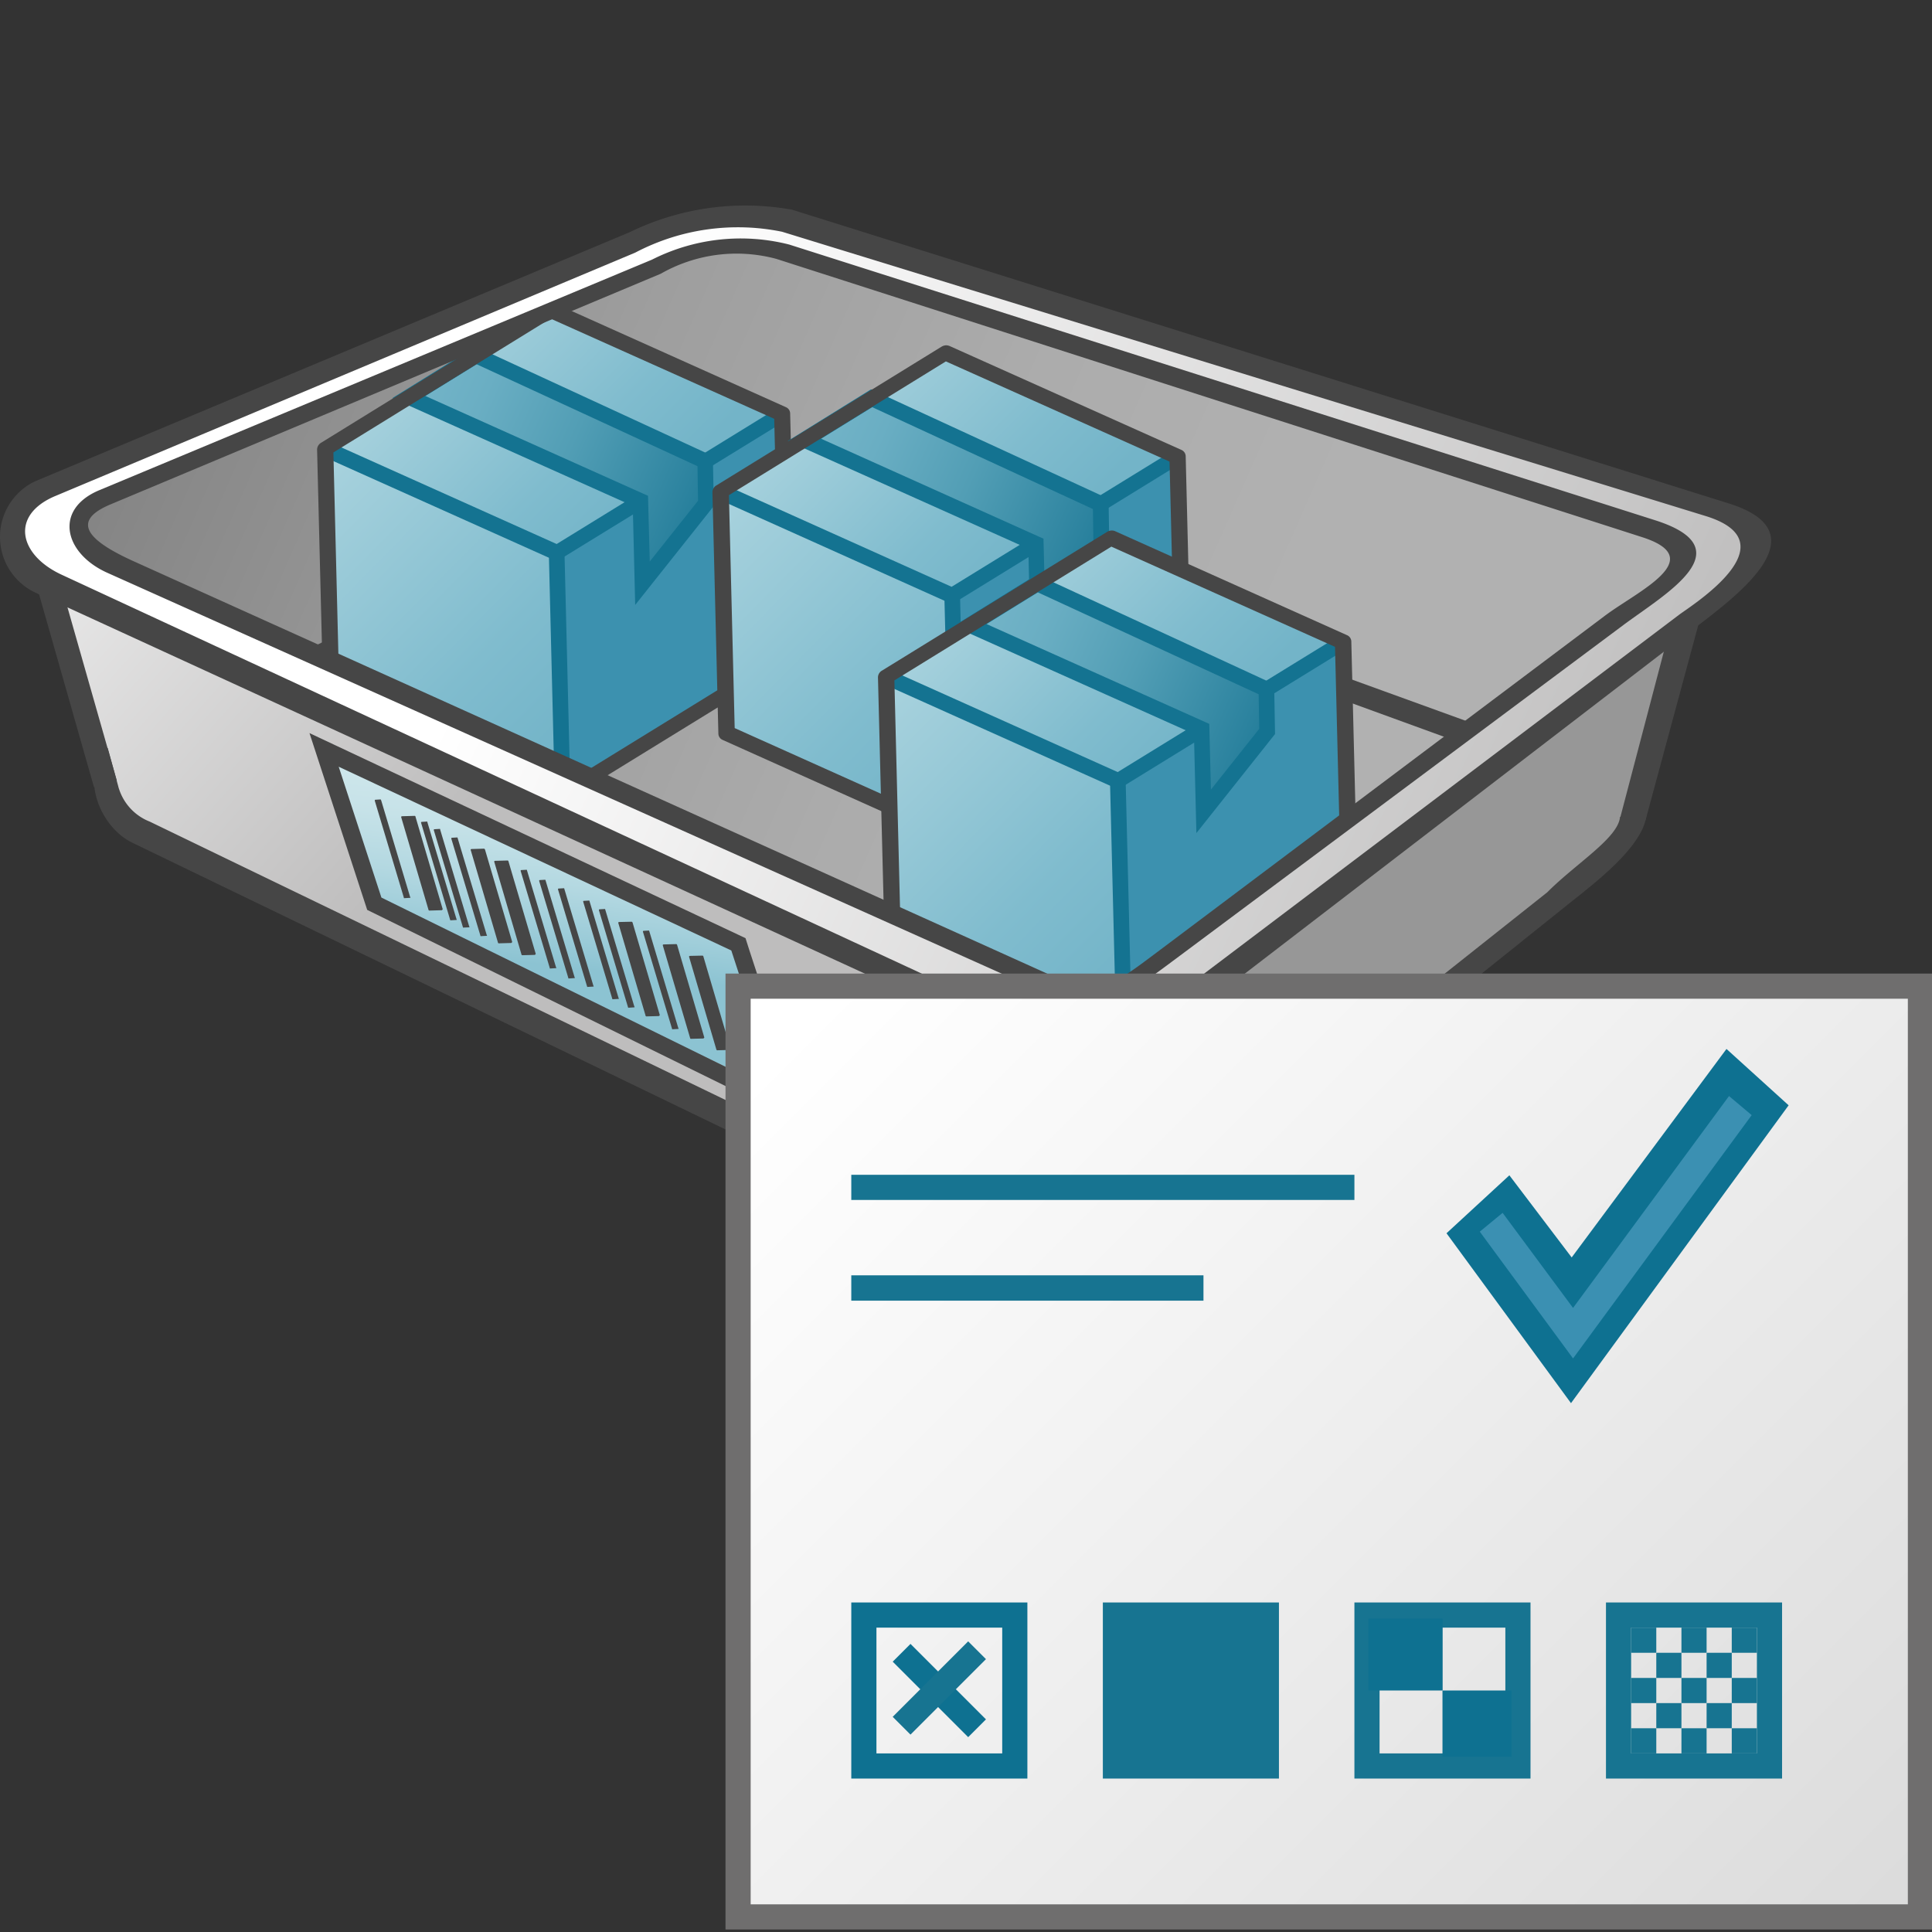 <svg id="svg2" xmlns="http://www.w3.org/2000/svg" xmlns:xlink="http://www.w3.org/1999/xlink" viewBox="0 0 48 48">
  <rect x="0" y="0" width="48" height="48" fill="#333333" stroke="none"/>
  <defs>
    <linearGradient id="linear-gradient" x1="36.528" y1="762.035" x2="6.774" y2="747.641" gradientTransform="matrix(0.953, -0.065, 0, 1.016, -3.857, -753.929)" gradientUnits="userSpaceOnUse">
      <stop offset="0" stop-color="#b1b1b1"/>
      <stop offset="0.26" stop-color="#acacac"/>
      <stop offset="0.567" stop-color="#9e9e9e"/>
      <stop offset="0.897" stop-color="#868686"/>
      <stop offset="1" stop-color="#7d7d7d"/>
    </linearGradient>
    <linearGradient id="linear-gradient-2" x1="3.034" y1="749.624" x2="16.182" y2="762.827" gradientTransform="matrix(0.953, -0.065, 0, 1.016, -3.857, -753.929)" gradientUnits="userSpaceOnUse">
      <stop offset="0" stop-color="#fff"/>
      <stop offset="1" stop-color="#bebdbd"/>
    </linearGradient>
    <linearGradient id="linear-gradient-3" x1="31.529" y1="772.671" x2="32.891" y2="772.985" gradientTransform="matrix(0.953, -0.065, 0, 1.016, -3.857, -753.929)" gradientUnits="userSpaceOnUse">
      <stop offset="0" stop-color="#bebdbd"/>
      <stop offset="1" stop-color="#979797"/>
    </linearGradient>
    <linearGradient id="linear-gradient-4" x1="747.298" y1="2033.378" x2="761.298" y2="2047.378" gradientTransform="matrix(0.405, -0.031, 0.009, 0.372, -310.805, -725.365)" gradientUnits="userSpaceOnUse">
      <stop offset="0" stop-color="#afd7e1"/>
      <stop offset="0.159" stop-color="#a4d0dc"/>
      <stop offset="0.706" stop-color="#80bcce"/>
      <stop offset="1" stop-color="#73b4c8"/>
    </linearGradient>
    <linearGradient id="linear-gradient-5" x1="737.717" y1="2042.959" x2="756.822" y2="2062.064" xlink:href="#linear-gradient-4"/>
    <linearGradient id="linear-gradient-6" x1="57.562" y1="808.547" x2="65.62" y2="816.604" gradientTransform="translate(-50.674 -736.294) scale(0.917)" xlink:href="#linear-gradient-4"/>
    <linearGradient id="linear-gradient-7" x1="83.631" y1="813.651" x2="92.358" y2="817.543" gradientTransform="translate(-66.48 -735.991) scale(0.917)" gradientUnits="userSpaceOnUse">
      <stop offset="0" stop-color="#73b4c8"/>
      <stop offset="0.175" stop-color="#6aaec3"/>
      <stop offset="0.457" stop-color="#529eb5"/>
      <stop offset="0.809" stop-color="#2c839f"/>
      <stop offset="1" stop-color="#147391"/>
    </linearGradient>
    <linearGradient id="linear-gradient-8" x1="747.297" y1="2033.379" x2="761.297" y2="2047.379" gradientTransform="matrix(0.405, -0.031, 0.009, 0.372, -300.977, -724.301)" xlink:href="#linear-gradient-4"/>
    <linearGradient id="linear-gradient-9" x1="737.719" y1="2042.957" x2="756.824" y2="2062.062" gradientTransform="matrix(0.405, -0.031, 0.009, 0.372, -300.977, -724.301)" xlink:href="#linear-gradient-4"/>
    <linearGradient id="linear-gradient-10" x1="57.563" y1="808.547" x2="65.621" y2="816.604" gradientTransform="translate(-40.847 -735.229) scale(0.917)" xlink:href="#linear-gradient-4"/>
    <linearGradient id="linear-gradient-11" x1="83.63" y1="813.653" x2="92.357" y2="817.545" gradientTransform="translate(-56.653 -734.926) scale(0.917)" xlink:href="#linear-gradient-7"/>
    <linearGradient id="linear-gradient-12" x1="747.297" y1="2033.379" x2="761.297" y2="2047.379" gradientTransform="matrix(0.405, -0.031, 0.009, 0.372, -296.862, -719.699)" xlink:href="#linear-gradient-4"/>
    <linearGradient id="linear-gradient-13" x1="737.716" y1="2042.96" x2="756.821" y2="2062.065" gradientTransform="matrix(0.405, -0.031, 0.009, 0.372, -296.862, -719.699)" xlink:href="#linear-gradient-4"/>
    <linearGradient id="linear-gradient-14" x1="57.562" y1="808.547" x2="65.62" y2="816.604" gradientTransform="translate(-36.731 -730.627) scale(0.917)" xlink:href="#linear-gradient-4"/>
    <linearGradient id="linear-gradient-15" x1="83.629" y1="813.656" x2="92.356" y2="817.548" gradientTransform="translate(-52.538 -730.324) scale(0.917)" xlink:href="#linear-gradient-7"/>
    <linearGradient id="linear-gradient-16" x1="19.435" y1="753.275" x2="46.121" y2="767.275" xlink:href="#linear-gradient-2"/>
    <linearGradient id="linear-gradient-17" x1="-85.914" y1="852.816" x2="-82.984" y2="858.308" gradientTransform="matrix(0.905, 0.428, 0.142, 0.624, -32.07, -475.949)" gradientUnits="userSpaceOnUse">
      <stop offset="0" stop-color="#cde6eb"/>
      <stop offset="0.221" stop-color="#c6e2e8"/>
      <stop offset="0.542" stop-color="#b3d8e1"/>
      <stop offset="0.921" stop-color="#93c7d5"/>
      <stop offset="1" stop-color="#8cc3d2"/>
    </linearGradient>
    <linearGradient id="linear-gradient-18" x1="173.597" y1="971.603" x2="212.597" y2="1010.603" gradientTransform="translate(-87.35 -583.063) scale(0.625)" gradientUnits="userSpaceOnUse">
      <stop offset="0" stop-color="#fff"/>
      <stop offset="1" stop-color="#dcdcdc"/>
    </linearGradient>
  </defs>
  <g id="g1119">
    <g id="g1032">
      <path id="path1405" d="M26.022,24.565c-.347-.145-5.815-2.585-12.148-5.424C1.78,13.72,1.81,13.732,1.81,13.164a.814.814,0,0,1,.323-.683c.346-.221,14.313-5.93,14.95-6.11a5.161,5.161,0,0,1,1.375-.2c.649,0,1.258.183,11.643,3.491,6.027,1.925,11.077,3.55,11.22,3.617.873.412.743.825-.524,1.651-.311.2-3.2,2.349-6.428,4.767s-6.082,4.535-6.348,4.7A1.868,1.868,0,0,1,26.022,24.565Z" stroke="#464646" stroke-linecap="square" stroke-miterlimit="3.667" stroke-width="0.017" fill="url(#linear-gradient)"/>
      <path id="path1594" d="M22.012,29.483c-4.227-2.011-11.19-5.345-16.317-7.811-2.284-1.1-2.313-1.117-2.75-1.665l-.447-.55-.6-2.383c-.33-1.312-.623-2.46-.65-2.552-.039-.123,1.029.335,3.862,1.672,2.15,1.014,7.966,3.747,12.926,6.074L27.043,26.5l-.056,2.431c-.049,2.06-.077,2.448-.191,2.551a.5.5,0,0,1-.223.126C26.525,31.607,24.472,30.652,22.012,29.483Z" stroke="#46fd46" stroke-linecap="square" stroke-miterlimit="3.667" stroke-width="0.001" fill="url(#linear-gradient-2)"/>
      <path id="path1564" d="M40.857,20.294,42.169,15.5,27.584,26.186l-.618.233-.091,5.057Z" fill="#979797"/>
      <path id="rect1687" d="M26.7,26.047l-.072.345-1.11,5.257,1.275.193,1.182-5.6Z" fill="url(#linear-gradient-3)"/>
      <path id="rect1314-4-0" d="M17.739,11.648a5.846,5.846,0,0,0-1.805.51L6.183,16.833l.484.342,9.367-4.467a4.7,4.7,0,0,1,3.215-.458l18.237,6.641L38,18.483,19.544,11.791A4.057,4.057,0,0,0,17.739,11.648ZM2.676,18.582c-.706.655-.214,1.956.612,2.355L25.931,31.883c.994.481,2.067-.631,2.992-1.375l10.05-8.052c.844-.677,2.75-2.082,1.558-2.966l-.248.817-.033-.016c-.041.528-1.094,1.158-1.809,1.878l-9.706,7.7c-.865.7-1.816,1.758-2.75,1.308L3.721,20.413a1.3,1.3,0,0,1-.758-.794.683.683,0,0,1-.027-.091Z" fill="#464646"/>
      <path id="path1675" d="M2.619,19.477,1.152,14.325" fill="none" stroke="#464646" stroke-miterlimit="3.667" stroke-width="0.59"/>
      <path id="path1677" d="M41.545,15.386V15.4l-1.294,4.925.635.041,1.327-4.908v-.115Z" fill="#464646"/>
      <g id="g1136">
        <path id="polygon53-6-3-6-0-2-4" d="M19.583,16.324l-5.6,3.411-.148-6,5.6-3.448Z" fill="#3c91af"/>
        <path id="polygon55-5-0-9-2-8-23" d="M19.434,10.283l-5.6,3.448L8.077,11.148,13.669,7.7Z" fill="url(#linear-gradient-4)"/>
        <path id="polygon57-6-2-7-3-1-6" d="M8.227,17.186l-.15-6.038,5.753,2.583.148,6Z" fill="url(#linear-gradient-5)"/>
        <path id="line59-7-8-9-1-0-0" d="M13.83,13.731l.148,6" stroke="#147391" stroke-linejoin="round" stroke-width="0.389" fill="url(#linear-gradient-6)"/>
        <path id="polyline63-9-5-1-4-9-2" d="M8.176,10.979l-.2.339L13.733,13.9a.218.218,0,0,0,.2-.016l5.608-3.447-.211-.307-5.5,3.386Z" fill="#147391"/>
        <path id="path1118" d="M15.929,13.207c-.01-.444.037-.165.084-.66-.232-.064-1.186-.692-2.7-1.375S10.248,9.8,10.246,9.8s.482-.275.841-.463l.65-.475,3.02,1.344a22.473,22.473,0,0,1,2.724,1.3c.106.017.116.275.12.511v.441l-.668.8c-.251.433-.958,1.344-.887.949A3.2,3.2,0,0,1,15.929,13.207Z" fill="url(#linear-gradient-7)"/>
        <path id="polygon61-9-1-7-2-9-9" d="M11.814,8.609,9.746,9.892l5.975,2.677.06,2.461,1.954-2.459-.025-1.24Zm.028.441,5.487,2.532.014.859-1.2,1.51L16.1,12.318l-.113-.05-5.419-2.43Z" fill="#147391"/>
        <path id="polygon65-2-6-0-2-2-3" d="M13.677,7.515a.238.238,0,0,0-.107.032L7.978,11a.2.2,0,0,0-.1.169l.149,6a.17.17,0,0,0,.105.153L13.881,19.9a.221.221,0,0,0,.2-.015l5.6-3.447a.2.2,0,0,0,.1-.169l-.15-6a.172.172,0,0,0-.105-.153L13.768,7.532A.22.22,0,0,0,13.677,7.515Zm0,.4,5.558,2.49.143,5.787-5.4,3.325L8.426,17.027l-.143-5.786Z" fill="#464646"/>
      </g>
      <g id="g1136-9">
        <path id="polygon53-6-3-6-0-2-4-0" d="M29.41,17.385l-5.6,3.412-.149-6,5.6-3.448Z" fill="#3c91af"/>
        <path id="polygon55-5-0-9-2-8-23-9" d="M29.261,11.348l-5.6,3.448-5.752-2.583L23.5,8.766Z" fill="url(#linear-gradient-8)"/>
        <path id="polygon57-6-2-7-3-1-6-4" d="M18.054,18.249l-.149-6.038,5.752,2.583.149,6Z" fill="url(#linear-gradient-9)"/>
        <path id="line59-7-8-9-1-0-0-7" d="M23.657,14.8l.149,6" stroke="#147391" stroke-linejoin="round" stroke-width="0.389" fill="url(#linear-gradient-10)"/>
        <path id="polyline63-9-5-1-4-9-2-0" d="M18,12.044l-.2.338,5.753,2.583a.223.223,0,0,0,.2-.016l5.6-3.448-.211-.307-5.5,3.385Z" fill="#147391"/>
        <path id="path1118-0" d="M25.756,14.275c-.01-.444.037-.165.085-.66-.234-.065-1.187-.692-2.7-1.375s-3.062-1.375-3.063-1.375.482-.275.84-.459l.649-.475,3.023,1.338a22.986,22.986,0,0,1,2.722,1.3c.107.018.116.275.12.511v.441l-.669.8c-.252.434-.958,1.344-.886.949A3.155,3.155,0,0,1,25.756,14.275Z" fill="url(#linear-gradient-11)"/>
        <path id="polygon61-9-1-7-2-9-9-1" d="M21.641,9.673l-2.068,1.283,5.975,2.677.061,2.463,1.953-2.461-.021-1.242Zm.029.443,5.483,2.531.013.86-1.2,1.509-.041-1.633-.113-.05L20.4,10.9Z" fill="#147391"/>
        <path id="polygon65-2-6-0-2-2-3-6" d="M23.5,8.579a.248.248,0,0,0-.106.033L17.8,12.059a.2.2,0,0,0-.1.17l.148,6a.172.172,0,0,0,.106.154l5.752,2.582a.218.218,0,0,0,.2-.015l5.6-3.448a.2.2,0,0,0,.1-.171l-.148-6a.175.175,0,0,0-.106-.153L23.6,8.6A.224.224,0,0,0,23.5,8.579Zm0,.4,5.557,2.489.143,5.787-5.4,3.324-5.547-2.49-.143-5.787Z" fill="#464646"/>
      </g>
      <g id="g1136-9-5">
        <path id="polygon53-6-3-6-0-2-4-0-9" d="M33.525,21.987l-5.6,3.412-.149-6,5.6-3.448Z" fill="#3c91af"/>
        <path id="polygon55-5-0-9-2-8-23-9-1" d="M33.376,15.95l-5.6,3.448-5.753-2.583,5.592-3.448Z" fill="url(#linear-gradient-12)"/>
        <path id="polygon57-6-2-7-3-1-6-4-9" d="M22.169,22.853l-.15-6.038L27.771,19.4l.149,6Z" fill="url(#linear-gradient-13)"/>
        <path id="line59-7-8-9-1-0-0-7-6" d="M27.772,19.4l.149,6" stroke="#147391" stroke-linejoin="round" stroke-width="0.389" fill="url(#linear-gradient-14)"/>
        <path id="polyline63-9-5-1-4-9-2-0-4" d="M22.117,16.646l-.19.338,5.753,2.582a.216.216,0,0,0,.2-.015l5.6-3.447-.211-.307-5.5,3.385Z" fill="#147391"/>
        <path id="path1118-0-2" d="M29.872,18.877c-.011-.444.036-.166.084-.66-.234-.065-1.186-.693-2.7-1.375s-3.062-1.375-3.063-1.375.482-.275.84-.459l.649-.475L28.7,15.876a22.69,22.69,0,0,1,2.723,1.3c.108.016.117.275.12.51v.441l-.668.795c-.252.434-.958,1.345-.886.95A3.131,3.131,0,0,1,29.872,18.877Z" fill="url(#linear-gradient-15)"/>
        <path id="polygon61-9-1-7-2-9-9-1-9" d="M25.756,14.275l-2.068,1.283,5.975,2.677.061,2.463,1.954-2.461L31.656,17Zm.029.442,5.486,2.532.014.859-1.2,1.51-.041-1.633-.113-.051-5.42-2.429Z" fill="#147391"/>
        <path id="polygon65-2-6-0-2-2-3-6-6" d="M27.611,13.181a.22.22,0,0,0-.106.033l-5.592,3.447a.194.194,0,0,0-.1.169l.15,6a.178.178,0,0,0,.105.154l5.753,2.582a.221.221,0,0,0,.2-.016l5.6-3.447a.2.2,0,0,0,.1-.169l-.148-6a.174.174,0,0,0-.106-.153L27.711,13.2A.2.2,0,0,0,27.611,13.181Zm0,.4,5.557,2.49.143,5.786-5.4,3.325-5.547-2.491-.143-5.786Z" fill="#464646"/>
      </g>
      <path id="path1371" d="M25.853,25.759c-.116-.041-5.042-2.417-12-5.654l-12.685-5.9-.31-.265a.944.944,0,0,1,.076-1.532c.183-.127,14.886-6.295,15.559-6.528a6.046,6.046,0,0,1,2.5-.361c.359.056,23.7,7.263,23.982,7.406.344.17.67.484.67.695,0,.306-.306.642-1.172,1.221-.445.3-12.338,9.321-13.922,10.557-.745.583-1.008.686-1.359.707a2.341,2.341,0,0,1-.634-.091Zm1.595-1.037a5.573,5.573,0,0,0,1.231-.706c.2-.146,2.912-2.023,6.032-4.365s5.736-4.4,6.019-4.59c.937-.623,1.236-.935,1.237-1.283,0-.225-.224-.448-.642-.635C41,13,19.579,6.238,19.167,6.149a4.416,4.416,0,0,0-2.271.227C16.19,6.608,2.76,12.152,2.51,12.311a.84.84,0,0,0-.428.757c0,.481.334.862,1.035,1.191,1.232.571,23.211,10.5,23.332,10.53A2.756,2.756,0,0,0,27.448,24.722Z" stroke="#464646" stroke-linecap="square" stroke-miterlimit="3.667" stroke-width="0.008" fill="url(#linear-gradient-16)"/>
      <path id="rect1314-4" d="M19.608,6.076A4.879,4.879,0,0,0,16.2,6.45L2.471,12.177c-1.143.476-.884,1.572.2,2.056L26.228,24.79c1.081.484,1.971-.215,2.985-.97l11.123-8.294c1.041-.775,3.018-1.887.787-2.6Zm-.316.357L40.8,13.346c1.673.538-.117,1.344-.924,1.95l-11.03,8.287c-1.3.974-1.52,1.2-2.918.566L3.311,13.94c-1.008-.458-1.636-.96-.567-1.408L16.418,6.8A3.8,3.8,0,0,1,19.292,6.433Z" fill="#464646"/>
      <path id="rect1314" d="M19.683,5.211a6.554,6.554,0,0,0-4.039.558L.869,11.959a1.53,1.53,0,0,0,.015,2.767L26.219,26.363c1.134.521,1.788.072,2.842-.74l12.9-9.91c1.091-.838,3.392-2.457.982-3.208Zm-.242.55L42.374,12.82c2.161.665-.355,2.225-.659,2.455l-12.971,9.8c-1,.753-1.338,1.2-2.328.744L1.528,14.277C.468,13.785.245,12.8,1.37,12.325l14.415-6.05a5.48,5.48,0,0,1,3.656-.515Z" fill="#464646"/>
      <path id="rect967" d="M8.319,18.879l10.2,4.823.774,3.4-10.2-4.822Z" fill="url(#linear-gradient-17)"/>
      <path id="rect13" d="M18.522,23.308l.091.286,1.434,4.382L9.123,22.606,7.689,18.214Zm-.353.306L8.415,19.049,9.476,22.3l9.846,4.841Z" fill="#464646"/>
      <path id="rect1108" d="M9.46,19.861l-.139.009s-.013.011-.01.023l.72,2.4c0,.012.014.036.01.022l.139-.008c.034,0,.009-.023.009-.023l-.719-2.4A.036.036,0,0,1,9.46,19.861Z" fill="#464646"/>
      <path id="rect1108-6" d="M10.3,20.27l-.311.009c-.012,0-.025.011-.022.022l.678,2.3a.024.024,0,0,0,.023.022l.31-.009L11,22.592l-.677-2.3C10.323,20.28,10.316,20.27,10.3,20.27Z" fill="#464646"/>
      <path id="rect1108-4" d="M10.61,20.411l-.138.009c-.006,0-.014.011-.01.023l.719,2.4c0,.012.015.036.011.022l.139-.008c.034,0,.01-.023.01-.023l-.721-2.4C10.618,20.422,10.616,20.411,10.61,20.411Z" fill="#464646"/>
      <path id="rect1108-4-4" d="M10.926,20.594l-.138.008c-.005,0-.014.011-.01.023l.72,2.4c0,.011.014.036.011.021l.138-.007c.034,0,.01-.023.01-.023l-.72-2.4C10.937,20.6,10.935,20.593,10.926,20.594Z" fill="#464646"/>
      <path id="rect1108-4-9" d="M11.362,20.806l-.139.008a.02.02,0,0,0-.01.023l.72,2.4c0,.012.015.037.01.022l.139-.008c.034,0,.01-.023.01-.023l-.72-2.4C11.368,20.816,11.367,20.806,11.362,20.806Z" fill="#464646"/>
      <path id="rect1108-4-4-7" d="M13.084,21.609l-.139.008a.019.019,0,0,0-.009.023l.72,2.4c0,.012.014.037.01.022l.139-.008c.034,0,.009-.023.009-.023l-.719-2.4C13.091,21.619,13.09,21.609,13.084,21.609Z" fill="#464646"/>
      <path id="rect1108-4-9-7" d="M13.546,21.857l-.14.008c-.005,0-.013.011-.01.023l.721,2.4c0,.012.014.036.01.022l.138-.009c.035,0,.01-.023.01-.023l-.719-2.4C13.552,21.867,13.551,21.857,13.546,21.857Z" fill="#464646"/>
      <path id="rect1108-4-8" d="M14.012,22.068l-.139.008c-.006,0-.013.011-.009.023l.719,2.4c0,.011.015.035.01.021l.139-.008c.035,0,.01-.023.01-.023l-.72-2.4C14.019,22.078,14.018,22.067,14.012,22.068Z" fill="#464646"/>
      <path id="rect1108-4-8-9" d="M14.638,22.374l-.139.008c-.006,0-.013.011-.009.023l.719,2.4c0,.011.015.035.011.021l.139-.008c.034,0,.009-.023.009-.023l-.72-2.4C14.645,22.383,14.644,22.374,14.638,22.374Z" fill="#464646"/>
      <path id="rect1108-4-4-6-6" d="M15.029,22.584l-.139.008c-.005,0-.013.011-.01.023l.72,2.4c0,.011.015.035.01.022l.139-.009c.034,0,.01-.023.01-.023l-.72-2.4C15.035,22.594,15.034,22.583,15.029,22.584Z" fill="#464646"/>
      <path id="rect1108-4-9-6" d="M16.122,23.119l-.139.008c-.005,0-.013.011-.009.023l.72,2.4c0,.012.014.037.01.022l.138-.008c.035,0,.01-.023.01-.023l-.719-2.4C16.129,23.129,16.128,23.119,16.122,23.119Z" fill="#464646"/>
      <path id="rect1108-6-9" d="M12.027,21.085l-.311.009c-.013,0-.026.011-.022.022l.677,2.3a.022.022,0,0,0,.023.021l.311-.009.021-.023-.677-2.3C12.043,21.1,12.036,21.085,12.027,21.085Z" fill="#464646"/>
      <path id="rect1108-6-7" d="M12.61,21.379l-.31.008c-.012,0-.025.011-.021.023l.676,2.3a.023.023,0,0,0,.023.022l.311-.008.022-.023-.678-2.3C12.63,21.389,12.623,21.379,12.61,21.379Z" fill="#464646"/>
      <path id="rect1108-6-7-7" d="M15.693,22.9l-.31.007c-.013,0-.026.011-.022.023l.677,2.3a.022.022,0,0,0,.023.022l.311-.008.021-.023-.677-2.3C15.71,22.907,15.7,22.9,15.693,22.9Z" fill="#464646"/>
      <path id="rect1108-6-7-4" d="M16.8,23.456l-.311.008c-.013,0-.026.011-.022.023l.678,2.3a.022.022,0,0,0,.022.022l.311-.008.021-.023-.676-2.3A.027.027,0,0,0,16.8,23.456Z" fill="#464646"/>
      <path id="rect1108-6-7-2" d="M17.452,23.742l-.31.007c-.013,0-.026.011-.022.023l.677,2.3a.026.026,0,0,0,.023.022l.311-.008.021-.023-.677-2.3A.025.025,0,0,0,17.452,23.742Z" fill="#464646"/>
    </g>
    <path id="rect9" d="M18.42,24.431l29.21.158V47.7l-29.21-.158Z" fill="url(#linear-gradient-18)"/>
    <path id="path11" d="M47.4,24.813v22.5H18.65v-22.5m29.375-.625h-30v23.75h30Z" fill="#6f6e6e"/>
    <path id="line15" d="M21.15,29.5h12.5" fill="none" stroke="#177491" stroke-miterlimit="10" stroke-width="0.625"/>
    <path id="line17" d="M21.15,32H29.9" fill="none" stroke="#177491" stroke-miterlimit="10" stroke-width="0.63"/>
    <path id="rect956" d="M21.15,39.813v4.375h4.375V39.813Zm.625.625H24.9v3.125H21.775Z" fill="#0e7191"/>
    <path id="path974" d="M22.4,41.063l1.875,1.875" fill="none" stroke="#0e7191" stroke-width="0.625"/>
    <path id="path974-6" d="M24.275,41,22.4,42.875" fill="none" stroke="#177491" stroke-width="0.625"/>
    <path id="rect956-7" d="M33.65,39.813v4.375h4.375V39.813Zm.625.625H37.4v3.125H34.275Z" fill="#177491"/>
    <path id="rect1006" d="M27.4,39.813h4.375v4.375H27.4Z" fill="#177491"/>
    <path id="rect1026" d="M34,40.214h1.842V42H34Z" fill="#0e7191"/>
    <path id="rect1026-5" d="M35.838,42h1.715v1.645H35.838Z" fill="#0e7191"/>
    <path id="rect956-7-4" d="M39.9,39.813v4.375h4.375V39.813Zm.625.625H43.65v3.125H40.525Z" fill="#177491"/>
    <path id="rect1026-1" d="M40.525,40.438h.625v.625h-.625Z" fill="#177491"/>
    <path id="rect1026-1-3" d="M41.775,40.438H42.4v.625h-.625Z" fill="#177491"/>
    <path id="rect1026-1-2" d="M43.025,40.438h.625v.625h-.625Z" fill="#177491"/>
    <path id="rect1026-1-1" d="M41.15,41.063h.625v.625H41.15Z" fill="#177491"/>
    <path id="rect1026-1-3-6" d="M42.4,41.063h.625v.625H42.4Z" fill="#177491"/>
    <path id="rect1026-1-8" d="M40.525,41.688h.625v.625h-.625Z" fill="#177491"/>
    <path id="rect1026-1-3-7" d="M41.775,41.688H42.4v.625h-.625Z" fill="#177491"/>
    <path id="rect1026-1-2-5" d="M43.025,41.688h.625v.625h-.625Z" fill="#177491"/>
    <path id="rect1026-1-1-8" d="M41.15,42.313h.625v.625H41.15Z" fill="#177491"/>
    <path id="rect1026-1-3-6-3" d="M42.4,42.313h.625v.625H42.4Z" fill="#177491"/>
    <path id="rect1026-1-36" d="M40.525,42.938h.625v.625h-.625Z" fill="#177491"/>
    <path id="rect1026-1-3-61" d="M41.775,42.938H42.4v.625h-.625Z" fill="#177491"/>
    <path id="rect1026-1-2-3" d="M43.025,42.938h.625v.625h-.625Z" fill="#177491"/>
    <g id="g25-9">
      <path id="path21-5" d="M39.048,31.241,37.5,29.2,35.938,30.64l3.093,4.221,5.407-7.4-1.544-1.4" fill="#0e7191"/>
      <path id="polygon23-0" d="M36.765,30.6l.567-.467,1.75,2.362,3.875-5.264.563.474-4.438,6.045Z" fill="#3b90b2"/>
    </g>
  </g>
</svg>
